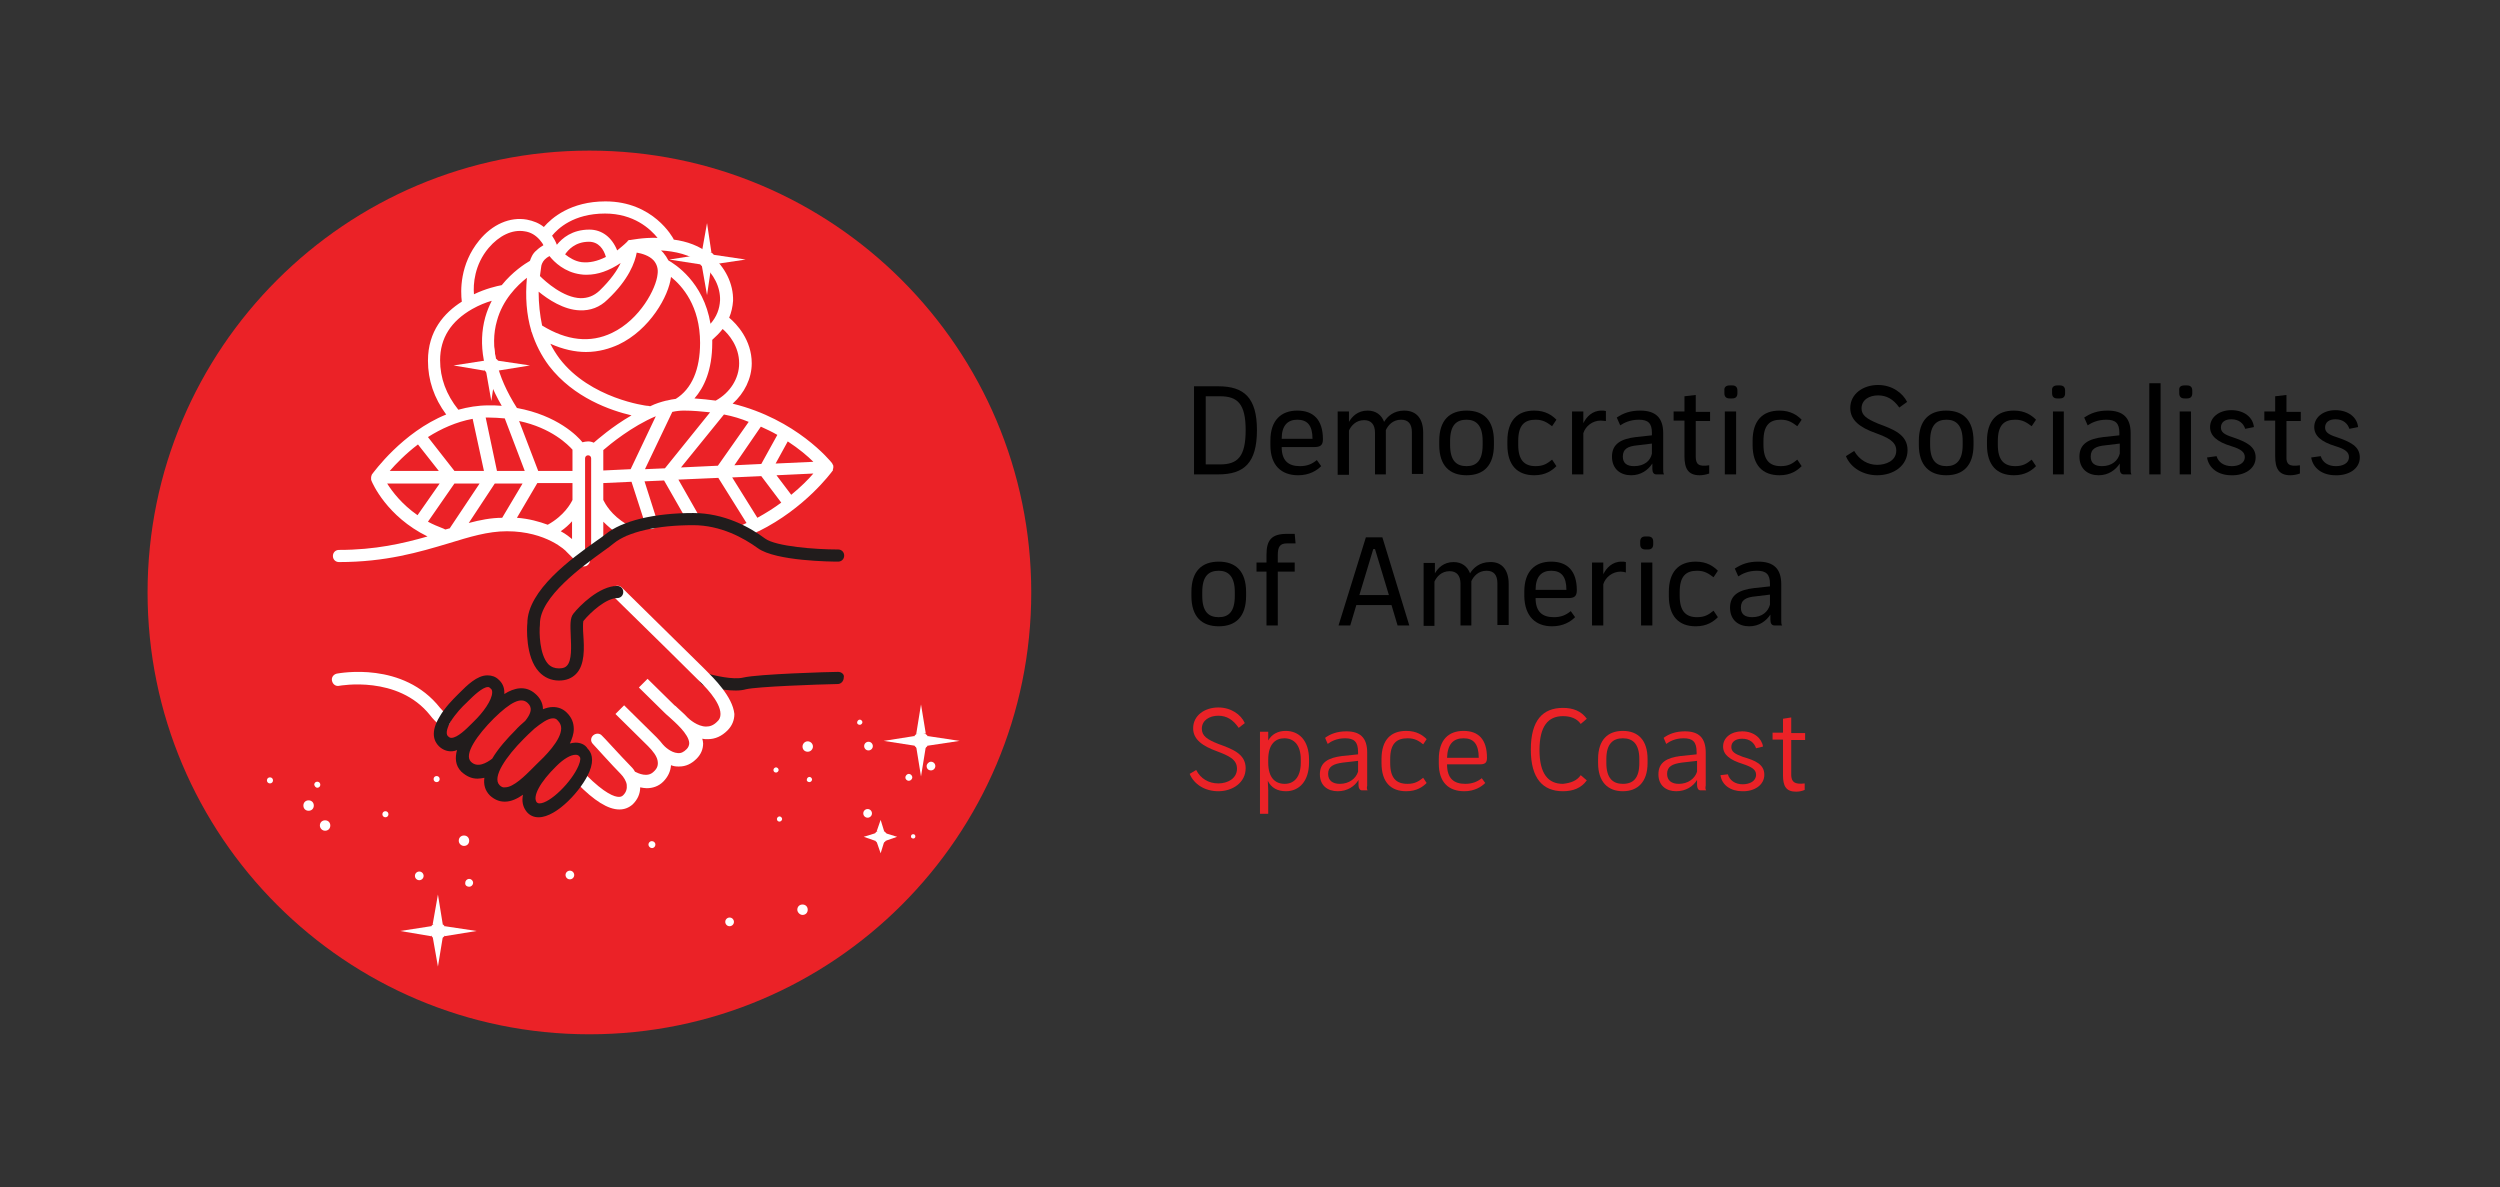 <?xml version="1.0" encoding="utf-8"?>
<!-- Generator: Adobe Illustrator 21.1.0, SVG Export Plug-In . SVG Version: 6.00 Build 0)  -->
<svg version="1.0" xmlns="http://www.w3.org/2000/svg" xmlns:xlink="http://www.w3.org/1999/xlink" x="0px" y="0px"
	 viewBox="0 0 576 273.5" style="enable-background:new 0 0 576 273.5;" xml:space="preserve">
<rect x="0" y="0" width="576" height="273.5" fill="#333333" stroke="none"/>
<style type="text/css">
	.st0{fill-rule:evenodd;clip-rule:evenodd;fill:#EB2227;}
	.st1{fill-rule:evenodd;clip-rule:evenodd;fill:#FFFFFF;}
	.st2{fill:#211C1C;}
	.st3{fill:#EB222A;}
	.st4{fill:#FFFFFF;}
	.st5{fill:#EB2227;}
</style>
<g id="Layer_1">
	<path class="st0" d="M135.8,238.3c56.2,0,101.8-45.6,101.8-101.8c0-56.2-45.6-101.8-101.8-101.8C79.6,34.7,34,80.3,34,136.5
		C34,192.7,79.6,238.3,135.8,238.3L135.8,238.3z"/>
	<path class="st1" d="M106.9,194.9c0.7,0,1.2-0.5,1.2-1.2c0-0.7-0.5-1.2-1.2-1.2c-0.7,0-1.2,0.5-1.2,1.2
		C105.7,194.4,106.3,194.9,106.9,194.9L106.9,194.9z"/>
	<path class="st1" d="M108.1,204.3c0.5,0,0.9-0.4,0.9-0.9c0-0.5-0.4-0.9-0.9-0.9c-0.5,0-0.9,0.4-0.9,0.9
		C107.1,203.9,107.5,204.3,108.1,204.3L108.1,204.3z"/>
	<path class="st1" d="M150.2,195.4c0.5,0,0.8-0.4,0.8-0.8c0-0.5-0.4-0.8-0.8-0.8c-0.5,0-0.8,0.4-0.8,0.8
		C149.4,195,149.8,195.4,150.2,195.4L150.2,195.4z"/>
	<path class="st1" d="M178.8,178c0.3,0,0.6-0.3,0.6-0.6c0-0.3-0.3-0.6-0.6-0.6c-0.3,0-0.6,0.3-0.6,0.6
		C178.2,177.7,178.4,178,178.8,178L178.8,178z"/>
	<path class="st1" d="M179.6,189.3c0.3,0,0.6-0.3,0.6-0.6c0-0.3-0.3-0.6-0.6-0.6c-0.3,0-0.6,0.3-0.6,0.6
		C179,189.1,179.3,189.3,179.6,189.3L179.6,189.3z"/>
	<path class="st1" d="M184.9,210.8c0.7,0,1.2-0.5,1.2-1.2c0-0.7-0.5-1.2-1.2-1.2c-0.7,0-1.2,0.5-1.2,1.2
		C183.7,210.2,184.3,210.8,184.9,210.8L184.9,210.8z"/>
	<path class="st1" d="M186.1,173.2c0.7,0,1.2-0.6,1.2-1.2c0-0.7-0.6-1.2-1.2-1.2c-0.7,0-1.2,0.6-1.2,1.2
		C184.9,172.7,185.4,173.2,186.1,173.2L186.1,173.2z"/>
	<path class="st1" d="M186.5,180.2c0.3,0,0.6-0.3,0.6-0.6c0-0.3-0.3-0.6-0.6-0.6c-0.3,0-0.6,0.3-0.6,0.6
		C185.8,179.9,186.1,180.2,186.5,180.2L186.5,180.2z"/>
	<path class="st1" d="M198.1,167c0.3,0,0.6-0.3,0.6-0.6c0-0.3-0.3-0.6-0.6-0.6c-0.3,0-0.6,0.3-0.6,0.6
		C197.4,166.7,197.7,167,198.1,167L198.1,167z"/>
	<path class="st1" d="M209.4,179.9c0.4,0,0.8-0.4,0.8-0.8c0-0.4-0.4-0.8-0.8-0.8c-0.4,0-0.8,0.4-0.8,0.8
		C208.6,179.6,209,179.9,209.4,179.9L209.4,179.9z"/>
	<path class="st1" d="M214.5,177.5c0.6,0,1-0.5,1-1c0-0.6-0.5-1-1-1s-1,0.5-1,1C213.5,177.1,213.9,177.5,214.5,177.5L214.5,177.5z"
		/>
	<path class="st1" d="M199.9,188.4c0.5,0,1-0.4,1-1c0-0.5-0.4-1-1-1c-0.5,0-1,0.4-1,1C198.9,188,199.4,188.4,199.9,188.4
		L199.9,188.4z"/>
	<path class="st1" d="M210.4,193.2c0.3,0,0.5-0.2,0.5-0.5c0-0.3-0.2-0.5-0.5-0.5c-0.3,0-0.5,0.2-0.5,0.5
		C209.8,192.9,210.1,193.2,210.4,193.2L210.4,193.2z"/>
	<path class="st1" d="M202.9,194.3c0.9,0,1.5-0.7,1.5-1.5c0-0.9-0.7-1.5-1.5-1.5c-0.9,0-1.5,0.7-1.5,1.5
		C201.3,193.6,202,194.3,202.9,194.3L202.9,194.3z"/>
	<polygon class="st1" points="202,191.5 202.9,188.9 203.7,191.5 202,191.5 	"/>
	<polygon class="st1" points="202,194 202.9,196.6 203.7,194 202,194 	"/>
	<polygon class="st1" points="201.6,193.7 199,192.8 201.6,192 201.6,193.7 	"/>
	<polygon class="st1" points="204.1,193.7 206.7,192.8 204.1,192 204.1,193.7 	"/>
	<path class="st1" d="M200.1,172.9c0.5,0,1-0.4,1-1c0-0.5-0.4-1-1-1c-0.5,0-1,0.4-1,1C199.1,172.4,199.5,172.9,200.1,172.9
		L200.1,172.9z"/>
	<path class="st1" d="M168.1,213.4c0.5,0,1-0.4,1-1c0-0.5-0.4-1-1-1c-0.5,0-1,0.4-1,1C167.1,212.9,167.5,213.4,168.1,213.4
		L168.1,213.4z"/>
	<path class="st1" d="M131.3,202.6c0.5,0,1-0.4,1-1c0-0.5-0.4-1-1-1c-0.5,0-1,0.4-1,1C130.3,202.1,130.7,202.6,131.3,202.6
		L131.3,202.6z"/>
	<path class="st1" d="M96.6,202.8c0.5,0,1-0.4,1-1c0-0.5-0.4-1-1-1c-0.5,0-1,0.4-1,1C95.6,202.4,96.1,202.8,96.6,202.8L96.6,202.8z"
		/>
	<path class="st1" d="M100.6,180.2c0.4,0,0.7-0.3,0.7-0.7c0-0.4-0.3-0.7-0.7-0.7c-0.4,0-0.7,0.3-0.7,0.7
		C99.9,179.9,100.2,180.2,100.6,180.2L100.6,180.2z"/>
	<path class="st1" d="M88.8,188.3c0.4,0,0.7-0.3,0.7-0.7c0-0.4-0.3-0.7-0.7-0.7c-0.4,0-0.7,0.3-0.7,0.7
		C88.1,188,88.4,188.3,88.8,188.3L88.8,188.3z"/>
	<path class="st1" d="M62.2,180.5c0.4,0,0.7-0.3,0.7-0.7c0-0.4-0.3-0.7-0.7-0.7c-0.4,0-0.7,0.3-0.7,0.7
		C61.5,180.2,61.8,180.5,62.2,180.5L62.2,180.5z"/>
	<path class="st1" d="M73.1,181.5c0.4,0,0.7-0.3,0.7-0.7c0-0.4-0.3-0.7-0.7-0.7c-0.4,0-0.7,0.3-0.7,0.7
		C72.5,181.2,72.8,181.5,73.1,181.5L73.1,181.5z"/>
	<path class="st1" d="M71.1,186.8c0.7,0,1.2-0.5,1.2-1.2c0-0.7-0.5-1.2-1.2-1.2c-0.7,0-1.2,0.5-1.2,1.2
		C69.9,186.3,70.4,186.8,71.1,186.8L71.1,186.8z"/>
	<path class="st1" d="M74.9,191.4c0.7,0,1.2-0.5,1.2-1.2c0-0.7-0.5-1.2-1.2-1.2c-0.7,0-1.2,0.5-1.2,1.2
		C73.7,190.8,74.2,191.4,74.9,191.4L74.9,191.4z"/>
	<path class="st1" d="M100.9,216.4c1.1,0,1.9-0.9,1.9-1.9c0-1.1-0.9-1.9-1.9-1.9c-1.1,0-1.9,0.9-1.9,1.9
		C99,215.5,99.8,216.4,100.9,216.4L100.9,216.4z"/>
	<polygon class="st1" points="99.7,212.9 100.9,206.1 102,212.9 99.7,212.9 	"/>
	<polygon class="st1" points="99.7,215.9 100.9,222.7 102,216 99.7,215.9 	"/>
	<polygon class="st1" points="99.3,215.7 92.2,214.5 99.3,213.4 99.3,215.7 	"/>
	<polygon class="st1" points="102.4,215.7 109.8,214.5 102.5,213.4 102.4,215.7 	"/>
	<path class="st1" d="M212.2,172.6c1.1,0,1.9-0.9,1.9-1.9c0-1.1-0.9-1.9-1.9-1.9c-1.1,0-1.9,0.9-1.9,1.9
		C210.3,171.7,211.2,172.6,212.2,172.6L212.2,172.6z"/>
	<polygon class="st1" points="211.1,169.1 212.2,162.3 213.3,169 211.1,169.1 	"/>
	<polygon class="st1" points="211.1,172.1 212.2,178.9 213.3,172.1 211.1,172.1 	"/>
	<polygon class="st1" points="210.7,171.8 203.6,170.7 210.6,169.6 210.7,171.8 	"/>
	<polygon class="st1" points="213.8,171.8 221.1,170.7 213.8,169.6 213.8,171.8 	"/>
	<g>
		<path class="st1" d="M162.9,61.7c1.1,0,1.9-0.9,1.9-1.9c0-1.1-0.9-1.9-1.9-1.9c-1.1,0-1.9,0.9-1.9,1.9
			C160.9,60.8,161.8,61.7,162.9,61.7L162.9,61.7z"/>
		<polygon class="st1" points="161.7,58.1 162.9,51.4 163.9,58.1 161.7,58.1 		"/>
		<polygon class="st1" points="161.7,61.2 162.9,68 163.9,61.2 161.7,61.2 		"/>
		<polygon class="st1" points="161.3,60.9 154.2,59.8 161.2,58.7 161.3,60.9 		"/>
		<polygon class="st1" points="164.4,60.9 171.8,59.8 164.4,58.7 164.4,60.9 		"/>
	</g>
	<g>
		<path class="st1" d="M113.2,86.1c1.1,0,1.9-0.9,1.9-1.9c0-1.1-0.9-1.9-1.9-1.9c-1.1,0-1.9,0.9-1.9,1.9
			C111.2,85.2,112.1,86.1,113.2,86.1L113.2,86.1z"/>
		<polygon class="st1" points="112,82.6 113.2,75.8 114.2,82.6 112,82.6 		"/>
		<polygon class="st1" points="112,85.6 113.2,92.4 114.2,85.7 112,85.6 		"/>
		<polygon class="st1" points="111.6,85.4 104.5,84.2 111.6,83.1 111.6,85.4 		"/>
		<polygon class="st1" points="114.7,85.4 122.1,84.2 114.7,83.1 114.7,85.4 		"/>
	</g>
	<g>
		<path class="st2" d="M193.1,154.8c-1.9,0-18.4,0.5-21.8,1.3c-2.4,0.6-6.8-0.5-8.3-0.9c-0.8-0.2-1.6,0.2-1.8,0.9
			c-0.2,0.7,0.2,1.5,0.9,1.8c0.2,0.1,4,1.2,7.4,1.2c0.9,0,1.7-0.1,2.4-0.3c2.6-0.6,16.1-1.1,21.1-1.2c0.8,0,1.4-0.7,1.4-1.5
			C194.6,155.4,193.9,154.8,193.1,154.8"/>
		<path class="st3" d="M190.6,107.6l-53,2.3 M146.5,109.2l7.4-15.6 M153.9,109.2l12.4-15.3 M166.2,108.7l8.6-12.2 M176.2,108.3
			l4.8-8.6 M176.2,108.3l5.9,7.8 M166.2,108.7l7.8,12.5 M153.9,109.2l5.6,9.9 M146.5,109.2l3.6,11.3 M86.8,110h46.5 M123,110
			l-5.6-14.8 M113.3,110l-3.2-15 M104,110l-7.5-9.5 M104,110l-7.5,10.7 M113.3,110l-8.2,12.4 M123,110l-6.3,10.7 M148.8,94.8l1,0.2"
			/>
		<path class="st4" d="M182.3,114l-3.4-4.5l8.5-0.4C186.2,110.5,184.5,112.2,182.3,114z M168.7,110l6.7-0.3l4.6,6.1
			c-1.6,1.2-3.5,2.4-5.5,3.5L168.7,110L168.7,110z M139,105.2v-1.5c1.5-1.3,6.6-5.5,12.1-7.8l-5.8,12.2l-6.3,0.3V105.2L139,105.2z
			 M135.5,101.7c-0.4,0-0.9,0.1-1.3,0.2c-1.1-1.4-5.8-6.2-15.1-7.9c-4.7-7.4-6.3-14.2-4.6-20.1c1.3-4.8,4.6-8.1,6.9-9.9
			c-0.4,4.4-0.1,8.5,1,12.2c0,0.1,0,0.2,0.1,0.3c0.9,2.8,2.2,5.4,4,7.8c5.7,7.4,14.3,10.3,19,11.4c-4.5,2.6-8,5.7-8.7,6.3
			C136.4,101.8,135.9,101.7,135.5,101.7L135.5,101.7z M129.2,122.4c1-0.7,1.9-1.5,2.6-2.3v4.1C131.3,123.8,130.5,123.1,129.2,122.4
			L129.2,122.4z M89.2,111.4h12.1l-5.1,7.3C92.6,116.2,90.4,113.3,89.2,111.4L89.2,111.4z M96.3,102.4l4.8,6.1H89.8
			C91.2,106.9,93.4,104.6,96.3,102.4L96.3,102.4z M131.9,105.2v3.3H124L119.6,97c7.5,1.6,11.3,5.5,12.3,6.6L131.9,105.2L131.9,105.2
			z M116.3,96.4l4.6,12.1h-6.4l-2.6-12.3c0.2,0,0.4,0,0.6,0C113.8,96.2,115.1,96.3,116.3,96.4L116.3,96.4z M108.9,96.5l2.6,12h-6.8
			l-6.1-7.8C101.6,98.8,105.1,97.2,108.9,96.5L108.9,96.5z M102.6,122l-0.4-0.2c-1.3-0.5-2.5-1-3.6-1.6l6.1-8.8h5.8l-6.8,10.2
			c0,0,0,0.1,0,0.1C103.4,121.8,103,121.9,102.6,122L102.6,122z M108,120.5l6-9.1h6.4l-4.7,7.9C113.2,119.3,110.6,119.8,108,120.5
			L108,120.5z M126.2,120.9c-1.9-0.7-4.3-1.4-7.1-1.6l4.7-8h8.1v3.9C131.5,116,130,118.8,126.2,120.9
			C126.2,120.9,126.2,120.9,126.2,120.9L126.2,120.9z M101.4,83c0-5.1,2.5-9,7.4-11.8c1.6-0.9,3.1-1.5,4.5-1.9
			c-0.6,1.2-1.1,2.4-1.5,3.8c-1.7,6.2-0.5,13,3.8,20.4c-1-0.1-2-0.1-3.1-0.1c-2.4,0-4.7,0.4-6.9,1C102.8,90.9,101.4,87.1,101.4,83
			L101.4,83z M112.6,57.1c2.4-2.8,5.4-4.3,8.3-3.8c1.4,0.2,2.5,0.9,3.4,1.9c0,0,0,0,0,0c0.3,0.4,0.7,0.8,0.9,1.3
			c-0.5,0.3-1.1,0.7-1.6,1.2c-0.9,0.7-1.3,1.8-1.5,2.4c-1.2,0.7-4,2.5-6.5,5.6c-1.1,0.2-3.7,0.8-6.4,2.1
			C109,65.5,109.3,61,112.6,57.1L112.6,57.1z M139.4,49.2c6.6,0,10.4,3.5,12.1,5.6c-3.4-0.1-6.1,0.5-6.3,0.5c0,0-0.1,0-0.1,0
			c-0.1,0-0.1,0-0.2,0c0,0-0.1,0-0.1,0.1c0,0,0,0,0,0c-0.1,0-0.2,0.1-0.2,0.2c0,0-0.1,0-0.1,0.1c-0.8,0.8-1.6,1.4-2.3,2
			c-1.2-3-3.5-4.8-6.4-4.8c-4,0-6.3,2-7.5,3.5c-0.3-0.8-0.7-1.5-1.1-2.1C128.5,52.7,132.1,49.2,139.4,49.2L139.4,49.2z M165.9,69.2
			c-0.1,2-0.8,3.8-2.2,5.4c-1.6-9.7-8.3-13.8-9.7-14.6c-0.3-0.6-0.7-1.2-1.2-1.8c-0.2-0.2-0.3-0.3-0.5-0.5c3.1,0.2,6.8,0.9,9.4,3.1
			C164.5,63.1,166,66.2,165.9,69.2L165.9,69.2z M170.3,83.7c0,3.5-2.1,6.8-5.4,8.6c-1.6-0.2-3.2-0.4-4.9-0.5
			c2.2-2.5,4.1-6.5,4.1-12.8c0-0.3,0-0.5,0-0.7c0.9-0.8,1.7-1.6,2.4-2.5C167.9,77,170.3,79.8,170.3,83.7L170.3,83.7z M181.5,101.7
			c2.6,1.7,4.6,3.4,5.9,4.7l-8.7,0.4L181.5,101.7L181.5,101.7z M175.3,98.3c1.3,0.6,2.6,1.2,3.8,1.9l-3.7,6.7l-6.2,0.3L175.3,98.3
			L175.3,98.3z M166.8,95.5c2.1,0.4,4,1,5.7,1.7l-7.1,10.1l-8.5,0.4L166.8,95.5L166.8,95.5z M135,81.1c3,0,5.5-0.8,7.5-1.7
			c7.2-3.4,11.6-11.2,12.1-15.6c2.6,2.1,6.7,6.7,6.7,15.2c0,6.1-1.9,10.6-5.6,12.9c0,0,0,0,0,0c-0.7,0.1-1.4,0.2-2.1,0.4
			c0,0-0.1,0-0.1,0c-1.2,0.3-2.5,0.7-3.7,1.3l-0.5-0.1c0,0-0.1,0-0.1,0c0,0-0.1,0-0.1,0c-0.1,0-13.1-1.6-20.2-10.9
			c-0.8-1.1-1.5-2.2-2.1-3.4C129.7,80.5,132.5,81.1,135,81.1L135,81.1z M124.1,67.2c2.2,1.8,5.8,4.2,9.5,4.3
			c2.4,0.1,4.6-0.7,6.4-2.5c4.9-4.6,6.3-8.6,6.7-10.8c1.2,0.2,2.9,0.7,3.9,1.8c0.7,0.8,1.1,1.9,0.9,3.2c-0.3,3.2-4,10.4-10.5,13.5
			c-5,2.4-10.4,1.8-16.1-1.7C124.4,72.6,124.1,70,124.1,67.2L124.1,67.2z M130.2,58.6c0.7-1,2.3-2.9,5.5-2.9c2.2,0,3.4,1.7,3.9,3.5
			c-2,1-3.8,1.4-5.6,1.2C132.5,60.2,131.2,59.4,130.2,58.6L130.2,58.6z M125.5,59.8c0.3-0.3,0.7-0.6,1.1-0.8
			c1.1,1.4,3.5,3.7,7.1,4.2c0.5,0.1,1,0.1,1.5,0.1c2.5,0,5.1-0.9,7.8-2.7c-0.8,1.7-2.3,3.9-4.9,6.4c-1.3,1.2-2.7,1.7-4.3,1.7
			c-4-0.1-8.1-3.8-9.4-5.1c0.1-0.7,0.2-1.5,0.3-2.2C124.7,61.1,125,60.3,125.5,59.8L125.5,59.8z M148.6,108.1l6.3-13.2
			c0.9-0.2,1.8-0.3,2.7-0.3c2.1,0,4.1,0.2,6,0.4l-10.4,12.9L148.6,108.1L148.6,108.1z M191.9,108.1c0.1-0.2,0.1-0.3,0.1-0.5
			c0,0,0,0,0,0c0,0,0,0,0-0.1c0-0.1,0-0.3-0.1-0.4c0-0.1-0.1-0.1-0.1-0.2c0-0.1-0.1-0.1-0.1-0.2c-0.4-0.5-8.2-10.1-22.9-13.7
			c2.7-2.4,4.4-5.8,4.4-9.3c0-5.4-3.5-9.1-5.2-10.5c0.5-1.2,0.8-2.5,0.9-3.9c0.1-3.9-1.8-7.8-5.2-10.6c-2.5-2.1-5.5-3.1-8.5-3.5
			c0,0,0-0.1,0-0.1c-0.2-0.4-4.7-8.7-15.7-8.7c-8,0-12.4,3.8-14.2,5.9c-1.1-0.9-2.4-1.4-3.9-1.7c-3.9-0.7-8,1.1-11,4.8
			c-4.5,5.5-4.3,11.7-4,14.1c-4.1,2.6-7.8,6.8-7.8,13.6c0,4.5,1.4,8.6,4.2,12.4c-10.1,4.1-16.7,13.3-17.1,13.8
			c0,0.1-0.1,0.1-0.1,0.2c0,0,0,0,0,0.1c-0.1,0.2-0.1,0.3-0.1,0.5c0,0,0,0,0,0.1s0,0,0,0.1c0,0.2,0,0.3,0.1,0.5l0,0c0,0,0,0,0,0
			c0.2,0.5,3.5,8.2,12.9,12.8c-5.6,1.6-12,3.1-20.4,3.1c-0.8,0-1.4,0.6-1.4,1.4c0,0.8,0.6,1.4,1.4,1.4c10.8,0,18.5-2.3,25.2-4.3
			c4.9-1.5,9.1-2.8,13.5-2.8c9.1,0,13.7,4.6,13.7,4.7l3,3c0.3,0.3,0.7,0.4,1,0.4c0.4,0,0.7-0.1,1-0.4c0.6-0.6,0.6-1.5,0-2l-0.7-0.7
			v-21.8c0-0.4,0.3-0.7,0.7-0.7c0.4,0,0.7,0.3,0.7,0.7V126c0,0.8,0.6,1.4,1.4,1.4s1.4-0.6,1.4-1.4v-5.8c1,1,2.2,2.1,3.9,3.1
			c0.7,0.4,1.6,0.2,2-0.5c0.4-0.7,0.2-1.5-0.5-2c-3.6-2.1-5-4.8-5.4-5.6v-3.9l6.5-0.3l3.2,9.9c0.2,0.6,0.8,1,1.4,1
			c0.1,0,0.3,0,0.4-0.1c0.8-0.2,1.2-1,0.9-1.8l-2.9-9.1l4.5-0.2l5.2,9.1c0.3,0.5,0.8,0.7,1.3,0.7c0.2,0,0.5-0.1,0.7-0.2
			c0.7-0.4,0.9-1.3,0.6-1.9l-4.5-7.9l9.2-0.4l6.5,10.4c-0.4,0.2-0.7,0.3-1.1,0.5c-0.7,0.3-1.1,1.1-0.8,1.9c0.2,0.5,0.8,0.9,1.3,0.9
			c0.2,0,0.4,0,0.6-0.1c1-0.4,1.9-0.8,2.7-1.3c0,0,0.1,0,0.1,0c0,0,0,0,0,0c10.7-5.3,16.7-13.5,17-13.9c0.1-0.1,0.1-0.1,0.1-0.2
			C191.9,108.2,191.9,108.1,191.9,108.1L191.9,108.1z M101.4,163.1c-8.5-10.8-23.1-8-23.8-7.9c-0.8,0.2-1.3,0.9-1.1,1.7
			c0.2,0.8,0.9,1.3,1.7,1.1c0.1,0,13.5-2.5,20.9,6.8c0.6,0.8,1.4,1.6,2.2,2.3c0.3,0.2,0.6,0.4,1,0.4c0.4,0,0.8-0.2,1.1-0.5
			c0.5-0.6,0.5-1.5-0.1-2C102.6,164.4,102,163.8,101.4,163.1 M162.6,154.4l-0.4-0.4c-0.9-0.9-11.2-11-18.9-18.6
			c-0.6-0.6-1.5-0.6-2,0c-0.6,0.6-0.6,1.5,0,2c7.8,7.6,18,17.7,18.9,18.6l0.4,0.4c1.5,1.4,5.4,5.2,5.4,8.1c0,0.7-0.2,1.3-0.8,1.8
			c-0.8,0.8-1.6,1.1-2.5,1.1c-2,0-3.9-1.7-4.3-2.1c-0.8-0.9-1.7-1.6-2.3-2.2c-0.3-0.3-0.5-0.5-0.7-0.6l-6.2-6.1l-2,2l6.2,6.1
			c0.2,0.2,0.5,0.4,0.8,0.7c1.3,1.2,4.5,3.9,4.6,6c0,0.5-0.2,1-0.6,1.4c-0.7,0.7-1.3,1-2.1,0.9c-1.5-0.1-3-1.5-3.4-2l0,0
			c-0.4-0.5-0.8-1-1.4-1.6l-7.5-7.4l-2,2l7.5,7.4c1.2,1.2,2,2.3,2.2,3.3c0.2,1,0,1.8-0.9,2.6c-1.4,1.4-3.5,0.4-4.3,0
			c-0.3-0.6-0.8-1.1-1.3-1.6c-1.7-1.7-6.2-6.7-6.3-6.7c-0.5-0.6-1.4-0.6-2-0.1c-0.6,0.5-0.7,1.4-0.1,2c0.2,0.2,4.6,5.1,6.4,6.9
			c0.7,0.7,1.3,1.7,1.4,2.5c0.1,0.9-0.1,1.7-0.8,2.4c-0.3,0.3-0.6,0.4-1,0.4c-1,0-3.2-0.7-7.6-5.1c-0.6-0.6-1.5-0.6-2,0
			c-0.6,0.5-0.6,1.4,0,2c3.9,4,7.1,6,9.7,6h0c1.2,0,2.2-0.4,3.1-1.2c1.1-1.1,1.7-2.4,1.7-3.9c0.5,0.1,1,0.2,1.5,0.2
			c1.3,0,2.7-0.4,3.8-1.5c1.1-1.1,1.7-2.4,1.8-3.8c0.5,0.2,1,0.3,1.6,0.3c0.1,0,0.2,0,0.3,0c1.5,0,2.8-0.6,4-1.8
			c1-1,1.5-2.2,1.5-3.5c0-0.4-0.1-0.7-0.2-1.1c0.4,0.1,0.8,0.1,1.2,0.1h0.1c1.7,0,3.2-0.7,4.5-2c1.1-1.1,1.6-2.4,1.6-3.8
			C168.8,160.5,164.4,156.2,162.6,154.4"/>
		<path class="st2" d="M133.3,176.4c-1.6,3.8-6.6,8.7-9,8.7c-0.3,0-0.4-0.1-0.6-0.2c-1.1-1.3,0.7-4.7,4.5-8.4
			c1.7-1.7,3.3-2.6,4.4-2.6c0.4,0,0.7,0.1,0.9,0.4C133.8,174.5,133.8,175.2,133.3,176.4L133.3,176.4z M115.1,180.9
			c-1.8-1.8,1.5-6.6,5.6-10.7c0.6-0.6,1.4-1.4,2.3-2.2c0,0,0.1-0.1,0.1-0.1c0,0,0,0,0,0c1.5-1.2,3.1-2.4,4.3-2.4
			c0.4,0,0.8,0.1,1.1,0.5c0.5,0.5,0.8,1.1,0.8,1.8c0,2.8-3.9,6.6-5.6,8.2l-0.4,0.4c-0.2,0.2-0.4,0.4-0.7,0.7
			c-1.6,1.6-4.3,4.3-6.2,4.3C115.9,181.5,115.5,181.3,115.1,180.9L115.1,180.9z M108.5,175.5c-1.7-1.7,1.5-6.2,5.3-10
			c3.9-3.8,6.2-4.9,7.7-3.6c0.5,0.5,1.7,1.5-0.5,4.2c-0.8,0.7-1.6,1.4-2.3,2.2c-1.7,1.7-3.9,4.1-5.3,6.5
			C112.1,175.8,110,177,108.5,175.5L108.5,175.5z M103.2,169.6c-0.7-0.7,0.1-2.4,0.6-3.3c1.1-1.8,2.8-3.6,3.7-4.4l0.4-0.4
			c1.2-1.2,3.3-3.2,4.5-3.2c0.2,0,0.3,0,0.6,0.3c0.3,0.2,0.4,0.5,0.4,0.9c0,1.8-2.1,4.7-4.3,6.8l-0.5,0.5c-1.1,1.1-3.2,3.2-4.6,3.2
			C103.7,170,103.5,169.9,103.2,169.6L103.2,169.6z M132.6,171.1c-0.4,0-0.9,0.1-1.3,0.2c0.5-1.1,0.9-2.2,0.9-3.3
			c0-1.5-0.5-2.7-1.6-3.8c-0.9-0.9-2-1.3-3.2-1.3c-0.8,0-1.5,0.2-2.3,0.5c0-1.6-0.9-2.8-1.7-3.5c-2.3-2.1-5-1.4-7.2,0
			c0-0.1,0-0.2,0-0.4c0-1.2-0.5-2.2-1.3-2.9c-0.7-0.7-1.6-1-2.6-1c-2.4,0-4.7,2.3-6.5,4.1l-0.4,0.4c-1,1-2.9,2.9-4.1,5
			c-2.2,3.6-1.3,5.7-0.2,6.8c0.8,0.8,1.8,1.2,2.8,1.2c0.5,0,1-0.1,1.4-0.3c-0.5,1.8-0.4,3.6,1,5c1.1,1,2.3,1.6,3.7,1.6
			c0.5,0,1.1-0.1,1.6-0.2c-0.2,1.5,0.1,2.9,1.3,4.1c1,0.9,2.1,1.4,3.4,1.4c1.5,0,2.9-0.7,4.2-1.6c-0.3,1.4-0.1,2.8,0.9,4
			c0.7,0.8,1.6,1.2,2.7,1.2h0c4.2,0,10-6.4,11.7-10.5c1.2-2.9,0.4-4.5-0.4-5.3C134.8,171.5,133.7,171.1,132.6,171.1L132.6,171.1z
			 M124.4,143.7c0-6.2,9.9-13.3,14.6-16.7c1-0.7,1.8-1.3,2.4-1.8c3.3-2.7,10.1-4.2,18.3-4.2c6.3,0,11.6,2.9,14.9,5.3
			c4.1,3,17.1,3.1,18.5,3.1c0.8,0,1.4-0.6,1.4-1.4c0-0.8-0.6-1.4-1.4-1.4H193c-5.2,0-14.2-0.7-16.7-2.5c-3.6-2.7-9.5-5.9-16.6-5.9
			c-9,0-16.4,1.8-20.2,4.9c-0.5,0.4-1.3,1-2.2,1.6c-5.5,3.9-15.8,11.3-15.8,18.9c-0.1,0.8-0.5,7.8,2.7,11.2c1.2,1.3,2.8,2,4.6,2
			c1.6,0,2.9-0.5,3.9-1.5c2.1-2.1,1.9-6,1.7-9c-0.1-1.2-0.1-2.8,0-3.2c1.7-2.1,5.3-5.3,7.8-5.3c0.8,0,1.4-0.6,1.4-1.4
			c0-0.8-0.6-1.4-1.4-1.4c-4.1,0-8.7,4.6-10.1,6.4c-0.8,1-0.7,2.7-0.6,5.1c0.1,2.4,0.3,5.7-0.9,6.9c-0.3,0.3-0.7,0.6-1.8,0.6
			c-1,0-1.8-0.3-2.5-1c-2-2.2-2.1-7.3-1.9-9.1C124.4,143.8,124.4,143.8,124.4,143.7"/>
	</g>
</g>
<g id="Layer_2">
	<g>
		<path d="M289.6,99.1c0,7.6-3,10.2-8.9,10.2h-5.6V89h5.6C286.6,89,289.6,91.6,289.6,99.1z M287,99.1c0-6.1-1.9-7.8-5.9-7.8h-3.3
			V107h3.3C285.1,107,287,105.3,287,99.1z"/>
		<path d="M292.7,102.6v-1.1c0-4.7,2.5-6.9,6.2-6.9c3.7,0,5.9,2.1,5.9,6.6c0,1.4-0.6,1.8-2,1.8h-7.5c0,3.1,1.5,4.4,4.2,4.4
			c1.7,0,2.8-0.5,3.9-1.4l1,1.4c-1,1-2.7,2.1-5.3,2.1C295.2,109.5,292.7,107.2,292.7,102.6z M302.4,101.1c0-3.1-1.2-4.4-3.5-4.4
			c-2.2,0-3.6,1.3-3.6,4.4H302.4z"/>
		<path d="M327.9,99.7v9.5h-2.6v-9.6c0-1.9-0.8-2.9-2.5-2.9c-1.9,0-3,1.3-3.5,2.4v10.2h-2.5v-9.6c0-1.9-0.9-2.9-2.5-2.9
			c-1.9,0-3,1.3-3.5,2.4v10.2h-2.6V94.8h2.6v2.4c0.7-1.2,2-2.6,4.3-2.6c1.9,0,3.2,1,3.8,2.6h0c0.7-1.2,2.2-2.6,4.6-2.6
			C326.5,94.6,327.9,96.6,327.9,99.7z"/>
		<path d="M331.6,102.5v-0.9c0-4.8,2.4-7,6.3-7c3.9,0,6.3,2.2,6.3,7v0.9c0,4.8-2.4,7-6.3,7C334,109.5,331.6,107.3,331.6,102.5z
			 M341.6,102.5v-0.9c0-3.6-1.5-4.9-3.7-4.9c-2.3,0-3.8,1.2-3.8,4.9v0.9c0,3.7,1.5,4.9,3.8,4.9C340.2,107.4,341.6,106.1,341.6,102.5
			z"/>
		<path d="M357.6,105.9l1,1.5c-1,1-2.5,2.1-5.1,2.1c-3.9,0-6.2-2.3-6.2-7v-0.9c0-4.7,2.3-7,6.2-7c2.6,0,4.1,1.1,5.1,2.1l-1,1.5
			c-1.1-0.8-2-1.5-3.8-1.5c-2.6,0-4,1.3-4,4.9v0.9c0,3.5,1.4,4.9,4,4.9C355.6,107.4,356.5,106.8,357.6,105.9z"/>
		<path d="M368.8,96.9c-1.9,0-3.5,1.3-4,2.9v9.5h-2.6V94.8h2.6v2.7c0.7-1.4,2-2.9,4.2-2.9c0.4,0,0.7,0,1,0.1V97
			C369.6,97,369.2,96.9,368.8,96.9z"/>
		<path d="M383.4,109.3h-1.8c-0.6,0-0.9-0.5-0.9-1.3v-1.2c-1,1.5-2.6,2.7-4.9,2.7c-2.4,0-4.4-1.4-4.4-4.3c0-3,2.2-4.1,5.5-4.5
			l3.7-0.4v-0.6c0-2.2-0.9-3-3-3c-2,0-3.4,0.7-4.3,1.3l-0.8-1.8c1.5-1,3.1-1.6,5.4-1.6c3.5,0,5.3,1.6,5.3,5.2v8.2
			C383.2,108.7,383.2,109,383.4,109.3z M380.6,104.5v-2.3l-3.3,0.4c-2.2,0.2-3.4,0.8-3.4,2.6c0,1.5,0.9,2.2,2.6,2.2
			C378.9,107.4,380.3,106.1,380.6,104.5z"/>
		<path d="M393.8,107.2v1.9c-0.8,0.3-1.7,0.4-2.2,0.4c-2.7,0-3.5-1.6-3.5-4.4v-8.2h-2.5v-2.1h2.5v-3.5l2.6-0.3v3.9h3.3l0,2.1h-3.3
			v8.2C390.7,106.9,391.3,107.6,393.8,107.2z"/>
		<path d="M398.5,88.8h0.6c0.8,0,1.2,0.4,1.2,1.2v0.6c0,0.8-0.4,1.2-1.2,1.2h-0.6c-0.8,0-1.2-0.4-1.2-1.2V90
			C397.2,89.2,397.7,88.8,398.5,88.8z M400,94.8v14.5h-2.6V94.8H400z"/>
		<path d="M414.1,105.9l1,1.5c-1,1-2.5,2.1-5.1,2.1c-3.9,0-6.2-2.3-6.2-7v-0.9c0-4.7,2.3-7,6.2-7c2.6,0,4.1,1.1,5.1,2.1l-1,1.5
			c-1.1-0.8-2-1.5-3.8-1.5c-2.6,0-4,1.3-4,4.9v0.9c0,3.5,1.4,4.9,4,4.9C412.1,107.4,413,106.8,414.1,105.9z"/>
		<path d="M439.5,103.7c0,3.6-3.2,5.8-7,5.8c-3.2,0-6.1-1.7-7.2-4.4l1.9-1.2c1.2,2.1,3.2,3.2,5.3,3.2c2,0,4.4-0.9,4.4-3.3
			c0-2.1-2-3-4.7-4c-3.7-1.3-5.9-3-5.9-5.8c0-3.2,2.9-5.3,6.4-5.3c3.3,0,5.7,1.9,6.7,3.9l-1.8,1.3c-1.4-2-3-2.8-4.9-2.8
			c-2,0-3.8,1-3.8,3c0,1.6,1.2,2.4,3.8,3.5C436.2,98.9,439.5,100.1,439.5,103.7z"/>
		<path d="M442.1,102.5v-0.9c0-4.8,2.4-7,6.3-7c3.9,0,6.3,2.2,6.3,7v0.9c0,4.8-2.4,7-6.3,7C444.6,109.5,442.1,107.3,442.1,102.5z
			 M452.2,102.5v-0.9c0-3.6-1.5-4.9-3.7-4.9c-2.3,0-3.8,1.2-3.8,4.9v0.9c0,3.7,1.5,4.9,3.8,4.9C450.7,107.4,452.2,106.1,452.2,102.5
			z"/>
		<path d="M468.1,105.9l1,1.5c-1,1-2.5,2.1-5.1,2.1c-3.9,0-6.2-2.3-6.2-7v-0.9c0-4.7,2.3-7,6.2-7c2.6,0,4.1,1.1,5.1,2.1l-1,1.5
			c-1.1-0.8-2-1.5-3.8-1.5c-2.6,0-4,1.3-4,4.9v0.9c0,3.5,1.4,4.9,4,4.9C466.1,107.4,467,106.8,468.1,105.9z"/>
		<path d="M474,88.8h0.6c0.8,0,1.2,0.4,1.2,1.2v0.6c0,0.8-0.4,1.2-1.2,1.2H474c-0.8,0-1.2-0.4-1.2-1.2V90
			C472.7,89.2,473.2,88.8,474,88.8z M475.5,94.8v14.5H473V94.8H475.5z"/>
		<path d="M491.1,109.3h-1.8c-0.6,0-0.9-0.5-0.9-1.3v-1.2c-1,1.5-2.6,2.7-4.9,2.7c-2.4,0-4.4-1.4-4.4-4.3c0-3,2.2-4.1,5.5-4.5
			l3.7-0.4v-0.6c0-2.2-0.9-3-3-3c-2,0-3.4,0.7-4.3,1.3l-0.8-1.8c1.5-1,3.1-1.6,5.4-1.6c3.5,0,5.3,1.6,5.3,5.2v8.2
			C490.9,108.7,490.9,109,491.1,109.3z M488.4,104.5v-2.3l-3.3,0.4c-2.2,0.2-3.4,0.8-3.4,2.6c0,1.5,0.9,2.2,2.6,2.2
			C486.6,107.4,488,106.1,488.4,104.5z"/>
		<path d="M495.2,88.3h2.6v21h-2.6V88.3z"/>
		<path d="M503.3,88.8h0.6c0.8,0,1.2,0.4,1.2,1.2v0.6c0,0.8-0.4,1.2-1.2,1.2h-0.6c-0.8,0-1.2-0.4-1.2-1.2V90
			C502,89.2,502.4,88.8,503.3,88.8z M504.8,94.8v14.5h-2.6V94.8H504.8z"/>
		<path d="M519.7,105.4c0,2.7-2.7,4.2-5.6,4.1c-3,0-5.2-1.6-5.6-4.1l2.2-0.3c0.4,1.4,1.7,2.3,3.5,2.3c1.5,0,3-0.6,3-2.1
			c0-1.1-0.8-1.8-3.1-2.5c-3.3-1-4.9-2.4-4.9-4.4c0-2.2,2-3.9,4.9-3.9c3,0,5,1.7,5.2,3.9l-2,0.4c-0.4-1.2-1.4-2.2-3.2-2.2
			c-1.5,0-2.4,0.7-2.4,1.9c0,1,0.7,1.6,2.6,2.2C517.5,101.8,519.7,102.8,519.7,105.4z"/>
		<path d="M529.9,107.2v1.9c-0.8,0.3-1.7,0.4-2.2,0.4c-2.7,0-3.5-1.6-3.5-4.4v-8.2h-2.5v-2.1h2.5v-3.5l2.6-0.3v3.9h3.3l0,2.1h-3.3
			v8.2C526.7,106.9,527.4,107.6,529.9,107.2z"/>
		<path d="M543.7,105.4c0,2.7-2.7,4.2-5.6,4.1c-3,0-5.2-1.6-5.6-4.1l2.2-0.3c0.4,1.4,1.7,2.3,3.5,2.3c1.5,0,3-0.6,3-2.1
			c0-1.1-0.8-1.8-3.1-2.5c-3.3-1-4.9-2.4-4.9-4.4c0-2.2,2-3.9,4.9-3.9c3,0,5,1.7,5.2,3.9l-2,0.4c-0.4-1.2-1.4-2.2-3.2-2.2
			c-1.5,0-2.4,0.7-2.4,1.9c0,1,0.7,1.6,2.6,2.2C541.5,101.8,543.7,102.8,543.7,105.4z"/>
		<path d="M274.5,137.3v-0.9c0-4.8,2.4-7,6.3-7c3.9,0,6.3,2.2,6.3,7v0.9c0,4.8-2.4,7-6.3,7C276.9,144.3,274.5,142.1,274.5,137.3z
			 M284.5,137.3v-0.9c0-3.6-1.5-4.9-3.7-4.9c-2.3,0-3.8,1.2-3.8,4.9v0.9c0,3.7,1.5,4.9,3.8,4.9C283.1,142.2,284.5,140.9,284.5,137.3
			z"/>
		<path d="M294.4,129.6h3.9v2.1h-3.9v12.4h-2.6v-12.4h-2.3v-2.1h2.3v-1.8c0-3.4,1.2-4.8,4.7-4.8h1.8l0.2,2.2h-2
			c-1.6,0-2.1,0.8-2.1,2.7V129.6z"/>
		<path d="M320.6,139.4h-8.1l-1.4,4.7h-2.7l6.3-20.3h3.8l6.2,20.3H322L320.6,139.4z M320,137.1l-3.2-10.6h-0.4l-3.2,10.6H320z"/>
		<path d="M347.6,134.5v9.5H345v-9.6c0-1.9-0.8-2.9-2.5-2.9c-1.9,0-3,1.3-3.5,2.4v10.2h-2.5v-9.6c0-1.9-0.9-2.9-2.5-2.9
			c-1.9,0-3,1.3-3.5,2.4v10.2H328v-14.5h2.6v2.4c0.7-1.2,2-2.6,4.3-2.6c1.9,0,3.2,1,3.8,2.6h0c0.7-1.2,2.2-2.6,4.6-2.6
			C346.1,129.4,347.6,131.4,347.6,134.5z"/>
		<path d="M351.2,137.4v-1.1c0-4.7,2.5-6.9,6.2-6.9c3.7,0,5.9,2.1,5.9,6.6c0,1.4-0.6,1.8-2,1.8h-7.5c0,3.1,1.5,4.4,4.2,4.4
			c1.7,0,2.8-0.5,3.9-1.4l1,1.4c-1,1-2.7,2.1-5.3,2.1C353.8,144.3,351.3,142,351.2,137.4z M360.9,135.9c0-3.1-1.2-4.4-3.5-4.4
			c-2.2,0-3.6,1.3-3.6,4.4H360.9z"/>
		<path d="M373.4,131.7c-1.9,0-3.5,1.3-4,2.9v9.5h-2.6v-14.5h2.6v2.7c0.7-1.4,2-2.9,4.2-2.9c0.4,0,0.7,0,1,0.1v2.4
			C374.3,131.8,373.9,131.7,373.4,131.7z"/>
		<path d="M379.1,123.6h0.6c0.8,0,1.2,0.4,1.2,1.2v0.6c0,0.8-0.4,1.2-1.2,1.2h-0.6c-0.8,0-1.2-0.4-1.2-1.2v-0.6
			C377.9,124,378.3,123.6,379.1,123.6z M380.7,129.6v14.5h-2.6v-14.5H380.7z"/>
		<path d="M394.8,140.7l1,1.5c-1,1-2.5,2.1-5.1,2.1c-3.9,0-6.2-2.3-6.2-7v-0.9c0-4.7,2.3-7,6.2-7c2.6,0,4.1,1.1,5.1,2.1l-1,1.5
			c-1.1-0.8-2-1.5-3.8-1.5c-2.6,0-4,1.3-4,4.9v0.9c0,3.5,1.4,4.9,4,4.9C392.8,142.2,393.7,141.6,394.8,140.7z"/>
		<path d="M410.6,144.1h-1.8c-0.6,0-0.9-0.5-0.9-1.3v-1.2c-1,1.5-2.6,2.7-4.9,2.7c-2.4,0-4.4-1.4-4.4-4.3c0-3,2.2-4.1,5.5-4.5
			l3.7-0.4v-0.6c0-2.2-0.9-3-3-3c-2,0-3.4,0.7-4.3,1.3l-0.8-1.8c1.5-1,3.1-1.6,5.4-1.6c3.5,0,5.3,1.6,5.3,5.2v8.2
			C410.4,143.5,410.4,143.8,410.6,144.1z M407.8,139.3V137l-3.3,0.4c-2.2,0.2-3.4,0.8-3.4,2.6c0,1.5,0.9,2.2,2.6,2.2
			C406,142.2,407.4,140.9,407.8,139.3z"/>
		<path class="st5" d="M287,177c0,3.3-3,5.3-6.3,5.3c-3.1,0-5.6-1.6-6.6-4l1.5-0.9c1,2,2.9,3.1,5.1,3.1c2.1,0,4.3-1.1,4.3-3.4
			c0-2.2-2-3-4.6-4c-3.3-1.2-5.5-2.7-5.5-5.3c0-3,2.7-4.8,5.8-4.8c2.9,0,5.2,1.6,6.1,3.6l-1.4,1.1c-1.3-1.9-2.8-2.8-4.7-2.8
			c-2.1,0-3.8,1.1-3.8,3c0,1.7,1.3,2.5,3.8,3.5C284,172.6,287,173.7,287,177z"/>
		<path class="st5" d="M301.6,175v0.7c0,4.3-2.3,6.6-5.3,6.6c-2,0-3.4-0.8-4.2-2.4l0.1,2.2v5.4h-1.9v-18.9h1.9v2
			c0.8-1.4,2.2-2.2,4-2.2C299.3,168.4,301.6,170.6,301.6,175z M299.7,175c0-3.4-1.6-4.9-3.8-4.9c-2,0-3.7,1.3-3.7,4.9v0.7
			c0,3.5,1.6,4.9,3.8,4.9c2.1,0,3.7-1.5,3.7-4.9V175z"/>
		<path class="st5" d="M315.1,182.1h-1.3c-0.5,0-0.8-0.5-0.8-1.2v-1.2c-0.9,1.5-2.6,2.6-4.8,2.6c-2.3,0-4.1-1.3-4.1-3.9
			c0-2.8,2-3.8,5-4.2l3.8-0.4v-0.5c0-2.4-0.9-3.2-3-3.2c-1.9,0-3.2,0.7-4,1.3l-0.6-1.4c1.2-0.9,2.8-1.5,4.9-1.5
			c3.2,0,4.8,1.5,4.8,4.9v7.6C314.9,181.5,314.9,181.8,315.1,182.1z M312.9,177.8v-2.5l-3.5,0.4c-2.2,0.3-3.4,0.9-3.4,2.6
			c0,1.5,1,2.3,2.7,2.3C310.8,180.6,312.4,179.4,312.9,177.8z"/>
		<path class="st5" d="M327.9,179.2l0.8,1.2c-0.9,0.9-2.3,1.9-4.7,1.9c-3.5,0-5.7-2-5.7-6.5v-0.9c0-4.5,2.2-6.5,5.7-6.5
			c2.4,0,3.8,1,4.7,1.9l-0.8,1.2c-1-0.8-1.9-1.4-3.6-1.4c-2.6,0-4,1.3-4,4.8v0.9c0,3.5,1.4,4.8,4,4.8
			C326,180.6,326.9,180,327.9,179.2z"/>
		<path class="st5" d="M331.5,175.9v-1c0-4.5,2.3-6.5,5.7-6.5c3.4,0,5.4,1.9,5.4,6.2c0,1.1-0.4,1.5-1.6,1.5h-7.6
			c0,3.2,1.5,4.5,4.2,4.5c1.6,0,2.8-0.5,3.8-1.3l0.8,1.1c-0.9,0.9-2.5,1.9-4.8,1.9C333.8,182.3,331.5,180.3,331.5,175.9z
			 M340.7,174.6c0-3.2-1.2-4.5-3.5-4.5c-2.3,0-3.7,1.3-3.8,4.5H340.7z"/>
		<path class="st5" d="M364.2,178.6l1.4,1.2c-1.3,1.8-3.2,2.5-5.5,2.5c-4.6,0-7.4-2.9-7.4-9.6c0-6.8,2.8-9.6,7.4-9.6
			c2.3,0,4.2,0.7,5.5,2.5l-1.4,1.2c-0.9-1.3-2.4-1.8-4.1-1.8c-3.4,0-5.4,2.3-5.4,7.8c0,5.5,2,7.8,5.4,7.8
			C361.9,180.4,363.3,179.9,364.2,178.6z"/>
		<path class="st5" d="M368.2,175.8v-0.9c0-4.5,2.3-6.5,5.7-6.5c3.5,0,5.7,2.1,5.7,6.5v0.9c0,4.4-2.3,6.5-5.7,6.5
			C370.5,182.3,368.2,180.2,368.2,175.8z M377.7,175.8v-0.9c0-3.5-1.5-4.8-3.8-4.8c-2.3,0-3.8,1.3-3.8,4.8v0.9
			c0,3.5,1.5,4.8,3.8,4.8C376.3,180.6,377.7,179.3,377.7,175.8z"/>
		<path class="st5" d="M393.1,182.1h-1.3c-0.5,0-0.8-0.5-0.8-1.2v-1.2c-0.9,1.5-2.6,2.6-4.8,2.6c-2.3,0-4.1-1.3-4.1-3.9
			c0-2.8,2-3.8,5-4.2l3.8-0.4v-0.5c0-2.4-0.9-3.2-3-3.2c-1.9,0-3.2,0.7-4,1.3l-0.6-1.4c1.2-0.9,2.8-1.5,4.9-1.5
			c3.2,0,4.8,1.5,4.8,4.9v7.6C392.9,181.5,392.9,181.8,393.1,182.1z M391,177.8v-2.5l-3.5,0.4c-2.2,0.3-3.4,0.9-3.4,2.6
			c0,1.5,1,2.3,2.7,2.3C388.9,180.6,390.5,179.4,391,177.8z"/>
		<path class="st5" d="M406.5,178.5c0,2.5-2.5,3.9-5.1,3.8c-2.6,0-4.7-1.4-5-3.7l1.7-0.2c0.4,1.4,1.7,2.3,3.4,2.3
			c1.6,0,3.1-0.7,3.1-2.2c0-1.2-1-1.8-3.1-2.5c-2.9-0.9-4.5-2.1-4.5-4c0-2.1,1.9-3.5,4.4-3.5c2.7,0,4.5,1.6,4.8,3.5l-1.6,0.4
			c-0.4-1.2-1.4-2.2-3.2-2.2c-1.5,0-2.5,0.7-2.5,1.9c0,1.1,0.8,1.6,2.7,2.3C404.4,175.2,406.5,176.1,406.5,178.5z"/>
		<path class="st5" d="M415.8,180.5v1.5c-0.7,0.3-1.4,0.4-2,0.4c-2.3,0-3-1.3-3-3.8v-8.2h-2.4v-1.6h2.4v-3.2l1.9-0.3v3.6h3.2l0,1.6
			h-3.2v8.2C412.8,180.1,413.4,180.8,415.8,180.5z"/>
	</g>
</g>
</svg>
